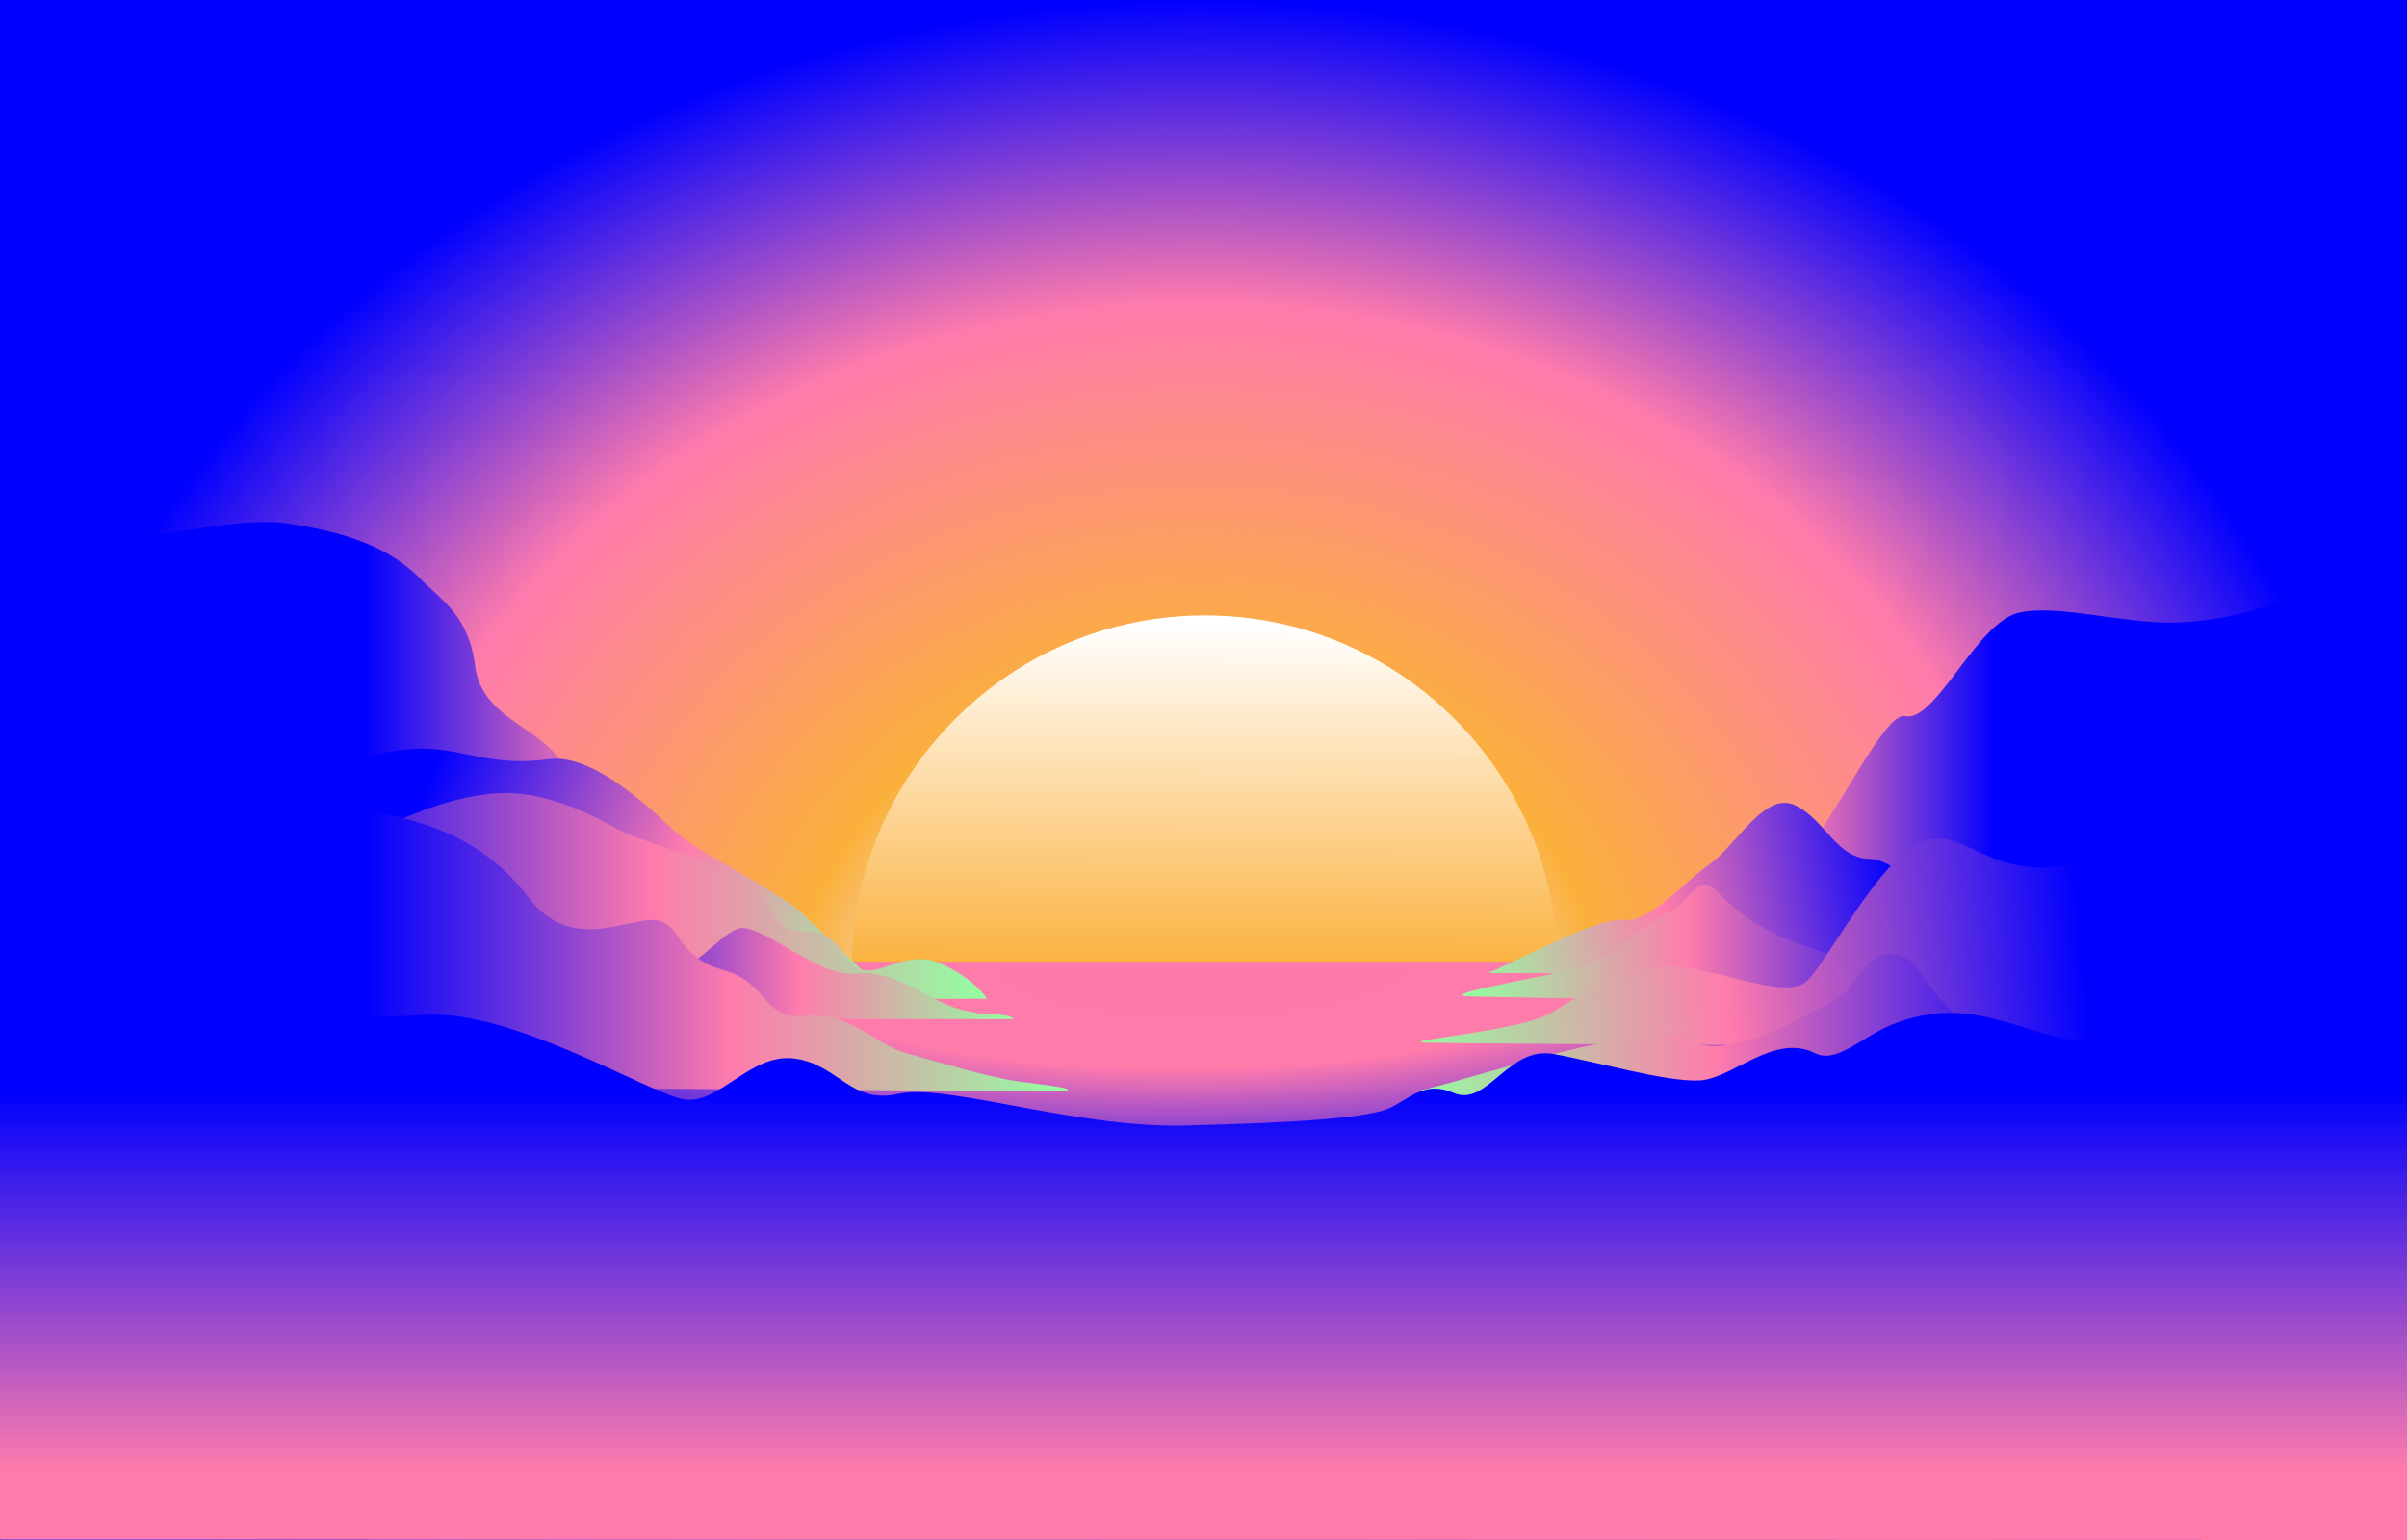 <?xml version="1.0" encoding="UTF-8" standalone="no"?><!DOCTYPE svg PUBLIC "-//W3C//DTD SVG 1.1//EN" "http://www.w3.org/Graphics/SVG/1.1/DTD/svg11.dtd"><svg width="100%" height="100%" viewBox="0 0 3000 1920" version="1.1" xmlns="http://www.w3.org/2000/svg" xmlns:xlink="http://www.w3.org/1999/xlink" xml:space="preserve" xmlns:serif="http://www.serif.com/" style="fill-rule:evenodd;clip-rule:evenodd;stroke-linejoin:round;stroke-miterlimit:2;"><rect x="0" y="0" width="3000" height="1920" fill="#808080" stroke="none"/><path id="Bg" d="M3000,1919.48l0,-1920l-3000,0.525l0,1920l3000,-0.525Z" style="fill:url(#_Radial1);"/><path id="sun" d="M1941.79,1207.26c-0,242.856 -197.168,440.023 -440.023,440.023c-242.856,0 -440.023,-197.167 -440.023,-440.023c-0,-242.855 197.167,-440.023 440.023,-440.023c242.855,0 440.023,197.168 440.023,440.023Z" style="fill:url(#_Linear2);"/><g id="ground"><rect id="ground1" serif:id="ground" x="0" y="1199.02" width="3000" height="720.451" style="fill:url(#_Radial3);"/><path id="hill_l_5" d="M0,1156.94l816.382,-0c0,-0 -88.626,-168.055 -119.185,-210.498c-30.527,-42.397 -97.129,-53.082 -105.035,-116.329c-7.906,-63.247 -43.713,-83.267 -66.63,-107.049c-41.047,-42.596 -98.212,-60.279 -168.52,-70.615c-91.917,-13.513 -273.409,58.808 -357.012,6.235l0,498.256Z" style="fill:url(#_Linear4);fill-rule:nonzero;"/><path id="hill_l_4" d="M248.4,1212.87l1.6,14.976l844.156,0.538l-101.666,-96.421c-67.764,-46.606 -121.394,-67.471 -156.988,-100.817c-36.551,-34.242 -100.59,-91.262 -151.008,-84.706c-98.24,12.775 -116.79,-29.821 -218.275,-5.157c-134.991,32.807 -203.484,207.494 -217.819,271.587Z" style="fill:url(#_Linear5);fill-rule:nonzero;"/><path id="hill_l_3" d="M617.481,989.159c-95.381,7.208 -189.436,71.57 -225.301,82.261c-128.771,38.387 -384.92,32.032 -392.18,36.657l0,141.09l1230.2,-3.995c-0,-0 -18.636,-28.8 -62.683,-45.741c-19.926,-7.664 -38.811,-2.153 -55.716,3.357c-20.464,6.671 -38.025,13.342 -51.013,-3.357c-23.718,-30.494 -33.882,-40.659 -66.07,-38.965c-32.188,1.695 -30.494,-45.741 -67.764,-66.07c-37.271,-20.33 -125.365,-44.047 -157.554,-60.988c-26.149,-13.763 -87.021,-49.153 -151.915,-44.249Z" style="fill:url(#_Linear6);fill-rule:nonzero;"/><path id="hill_l_2" d="M919.409,1157.92c-27.107,10.165 -63.53,65.223 -109.271,60.988c-45.741,-4.236 -106.729,51.671 -106.729,51.671l559.058,-0c-0,-0 2.411,-4.348 -21.177,-5.93c-0,-0 -11.081,2.718 -46.588,-6.777c-35.507,-9.494 -78.777,-49.976 -127.059,-44.046c-23.503,2.886 -52.825,-12.692 -79.861,-28.271c-24.83,-14.309 -47.733,-28.618 -62.419,-28.619c-2.172,-0.001 -4.162,0.312 -5.954,0.984Z" style="fill:url(#_Linear7);fill-rule:nonzero;"/><path id="hill_l_1" d="M0,1351.16c0,0 1312.46,10.632 1327.06,8.808c18.071,-2.259 -26.997,-7.806 -55.059,-11.294c-37.836,-4.704 -104.188,-25.412 -142.305,-35.576c-38.118,-10.165 -69.459,-51.671 -125.365,-46.589c-55.906,5.082 -44.894,-41.506 -104.188,-57.6c-59.294,-16.094 -50.823,-62.958 -88.094,-61.973c-37.271,0.985 -102.776,38.872 -153.599,-28.212c-50.691,-66.909 -115.346,-91.506 -184.931,-105.199c-109.741,-21.595 -473.514,-24.37 -473.514,-24.37l0,362.005Z" style="fill:url(#_Linear8);fill-rule:nonzero;"/><path id="hill_r_5" d="M2374.58,892.796c-39.343,-8.471 -150.097,288.419 -273.896,306.228l899.318,0l0,-546.283c0,-0 -124.418,118.95 -287.091,123.318c-68.136,1.83 -148.271,-23.379 -196.945,-12.103c-52.491,12.159 -103.449,137.008 -141.386,128.84Z" style="fill:url(#_Linear9);fill-rule:nonzero;"/><path id="hill_r_4" d="M2130.66,1077.62c-32.753,22.588 -73.412,72.283 -106.165,69.321c-32.752,-2.961 -109.553,39.102 -169.411,66.208l705.59,2.093l-9.51,-0.029c-77.005,-24.354 -178.006,-144.369 -219.47,-144.369c-42.917,-0 -55.341,-47.435 -93.74,-66.635c-4.545,-2.272 -9.054,-3.295 -13.534,-3.295c-33.37,0.004 -64.884,56.791 -93.76,76.706Z" style="fill:url(#_Linear10);fill-rule:nonzero;"/><path id="hill_r_2" d="M2076.93,1138.44c-40.658,20.329 -64.376,57.6 -116.329,70.023c-51.953,12.423 -175.16,32.635 -126.494,33.882c44.047,1.13 577.128,10.165 577.128,10.165c-0,-0 7.906,-40.659 -79.059,-53.082c-86.964,-12.424 -151.34,-45.177 -185.222,-81.317c-10.427,-11.122 -17.215,-15.399 -22.804,-15.398c-12.574,0.003 -19.073,21.654 -47.22,35.727Z" style="fill:url(#_Linear11);fill-rule:nonzero;"/><path id="hill_r_21" serif:id="hill_r_2" d="M2251.92,1223.15c-25.976,23.718 -106.164,-13.553 -160.376,-18.07c-54.211,-4.518 -117.459,31.623 -155.858,56.471c-38.401,24.847 -204.88,36.621 -156.424,38.399c36.175,1.328 932.805,6.461 1220.74,8.938l0,-349.149c-155.234,-5.483 -387.158,116.846 -439.321,121.21c-91.118,7.622 -117.12,-53.75 -168.58,-30.05c-51.46,23.7 -115.686,149.889 -140.178,172.251Z" style="fill:url(#_Linear12);fill-rule:nonzero;"/><path id="hill_r_1" d="M2291.36,1243.35c-29.364,16.94 -132.141,81.317 -186.352,54.211c-54.212,-27.106 -261.943,45.095 -326.4,59.858c-53.324,12.215 86.49,7.854 822.917,17.88c-22.856,-21.159 -132.78,-48.746 -213.036,-169.22c-10.204,-15.317 -24.813,-17.05 -34.234,-17.049c-27.838,0.004 -40.955,41.662 -62.895,54.32Z" style="fill:url(#_Linear13);fill-rule:nonzero;"/><path id="ground_f" d="M0,1919.48l3000,0.525l-0,-677.842c-5.218,-0.029 -242.744,52.111 -383.127,56.26c-88.967,2.63 -150.769,-64.285 -258.239,-21.131c-38.939,15.636 -69.143,49.222 -96.14,35.826c-51.953,-25.778 -102.812,31.984 -144.564,33.938c-41.754,1.954 -125.365,-22.842 -181.836,-33.007c-27.008,-4.861 -47.041,10.169 -65.164,25.2c-19.77,16.396 -37.269,32.793 -59.071,23.365c-41.788,-18.071 -59.859,14.682 -90.353,22.588c-30.493,7.906 -85.886,14.005 -243.952,18.07c-63.127,1.625 -131.491,-9.555 -192.692,-20.735c-71.416,-13.046 -133.081,-26.092 -165.296,-18.794c-59.824,13.553 -74.576,-37.27 -129.917,-44.046c-27.456,-3.362 -50.743,11.068 -72.617,25.497c-22.217,14.654 -42.977,29.309 -65.171,25.326c-44.047,-7.906 -212.91,-112.058 -322.253,-105.275c-299.043,18.55 -529.608,-41.027 -529.608,-41.027l-0,695.262Z" style="fill:url(#_Linear14);fill-rule:nonzero;"/></g><defs><radialGradient id="_Radial1" cx="0" cy="0" r="1" gradientUnits="userSpaceOnUse" gradientTransform="matrix(7.76765e-14,-1268.55,1485.66,2.949,1492.68,1268.03)"><stop offset="0" style="stop-color:#f3e7f0;stop-opacity:1"/><stop offset="0.18" style="stop-color:#f3e7f0;stop-opacity:1"/><stop offset="0.34" style="stop-color:#fbb03b;stop-opacity:1"/><stop offset="0.7" style="stop-color:#ff7bac;stop-opacity:1"/><stop offset="1" style="stop-color:#00f;stop-opacity:1"/></radialGradient><linearGradient id="_Linear2" x1="0" y1="0" x2="1" y2="0" gradientUnits="userSpaceOnUse" gradientTransform="matrix(-1.763,433.937,360.149,1.463,1501.76,780.521)"><stop offset="0" style="stop-color:#fff;stop-opacity:1"/><stop offset="1" style="stop-color:#fbb03b;stop-opacity:1"/></linearGradient><radialGradient id="_Radial3" cx="0" cy="0" r="1" gradientUnits="userSpaceOnUse" gradientTransform="matrix(1200.1,0,-65.945,290.289,1500,1207.26)"><stop offset="0" style="stop-color:#fd7aad;stop-opacity:1"/><stop offset="0.43" style="stop-color:#ff7bac;stop-opacity:1"/><stop offset="1" style="stop-color:#00f;stop-opacity:1"/></radialGradient><linearGradient id="_Linear4" x1="0" y1="0" x2="1" y2="0" gradientUnits="userSpaceOnUse" gradientTransform="matrix(-288.019,0,-0,-288.019,734.867,927.322)"><stop offset="0" style="stop-color:#ff7bac;stop-opacity:1"/><stop offset="0.97" style="stop-color:#00f;stop-opacity:1"/><stop offset="1" style="stop-color:#00f;stop-opacity:1"/></linearGradient><linearGradient id="_Linear5" x1="0" y1="0" x2="1" y2="0" gradientUnits="userSpaceOnUse" gradientTransform="matrix(582.775,232.658,-232.658,582.775,475.199,1120.64)"><stop offset="0" style="stop-color:#00f;stop-opacity:1"/><stop offset="0.52" style="stop-color:#ff7bac;stop-opacity:1"/><stop offset="1" style="stop-color:#92ffa1;stop-opacity:1"/></linearGradient><linearGradient id="_Linear6" x1="0" y1="0" x2="1" y2="0" gradientUnits="userSpaceOnUse" gradientTransform="matrix(870.775,0,0,870.775,359.421,1128.73)"><stop offset="0" style="stop-color:#00f;stop-opacity:1"/><stop offset="0.52" style="stop-color:#ff7bac;stop-opacity:1"/><stop offset="1" style="stop-color:#92ffa1;stop-opacity:1"/></linearGradient><linearGradient id="_Linear7" x1="0" y1="0" x2="1" y2="0" gradientUnits="userSpaceOnUse" gradientTransform="matrix(-559.127,0,-0,559.127,1262.54,1213.76)"><stop offset="0" style="stop-color:#92ffa1;stop-opacity:1"/><stop offset="0.48" style="stop-color:#ff7bac;stop-opacity:1"/><stop offset="1" style="stop-color:#00f;stop-opacity:1"/></linearGradient><linearGradient id="_Linear8" x1="0" y1="0" x2="1" y2="0" gradientUnits="userSpaceOnUse" gradientTransform="matrix(873.799,0,0,873.799,457.409,1157.92)"><stop offset="0" style="stop-color:#00f;stop-opacity:1"/><stop offset="0.52" style="stop-color:#ff7bac;stop-opacity:1"/><stop offset="1" style="stop-color:#92ffa1;stop-opacity:1"/></linearGradient><linearGradient id="_Linear9" x1="0" y1="0" x2="1" y2="0" gradientUnits="userSpaceOnUse" gradientTransform="matrix(247.341,4.26326e-14,0,247.341,2246.02,972.858)"><stop offset="0" style="stop-color:#ff7bac;stop-opacity:1"/><stop offset="0.97" style="stop-color:#00f;stop-opacity:1"/><stop offset="1" style="stop-color:#00f;stop-opacity:1"/></linearGradient><linearGradient id="_Linear10" x1="0" y1="0" x2="1" y2="0" gradientUnits="userSpaceOnUse" gradientTransform="matrix(548.893,-91.482,91.482,548.893,1819.74,1217.66)"><stop offset="0" style="stop-color:#92ffa1;stop-opacity:1"/><stop offset="0.48" style="stop-color:#ff7bac;stop-opacity:1"/><stop offset="1" style="stop-color:#00f;stop-opacity:1"/></linearGradient><linearGradient id="_Linear11" x1="0" y1="0" x2="1" y2="0" gradientUnits="userSpaceOnUse" gradientTransform="matrix(588.471,0,0,588.471,1822.95,1177.61)"><stop offset="0" style="stop-color:#92ffa1;stop-opacity:1"/><stop offset="0.48" style="stop-color:#ff7bac;stop-opacity:1"/><stop offset="1" style="stop-color:#00f;stop-opacity:1"/></linearGradient><linearGradient id="_Linear12" x1="0" y1="0" x2="1" y2="0" gradientUnits="userSpaceOnUse" gradientTransform="matrix(853.834,-77.929,77.929,853.834,1742.26,1259.77)"><stop offset="0" style="stop-color:#92ffa1;stop-opacity:1"/><stop offset="0.48" style="stop-color:#ff7bac;stop-opacity:1"/><stop offset="1" style="stop-color:#00f;stop-opacity:1"/></linearGradient><linearGradient id="_Linear13" x1="0" y1="0" x2="1" y2="0" gradientUnits="userSpaceOnUse" gradientTransform="matrix(796.052,0,0,796.052,1758.19,1285.13)"><stop offset="0" style="stop-color:#92ffa1;stop-opacity:1"/><stop offset="0.48" style="stop-color:#ff7bac;stop-opacity:1"/><stop offset="1" style="stop-color:#00f;stop-opacity:1"/></linearGradient><linearGradient id="_Linear14" x1="0" y1="0" x2="1" y2="0" gradientUnits="userSpaceOnUse" gradientTransform="matrix(2.89889e-14,-473.424,473.424,2.89889e-14,1555.48,1833.64)"><stop offset="0" style="stop-color:#ff7bac;stop-opacity:1"/><stop offset="1" style="stop-color:#00f;stop-opacity:1"/></linearGradient></defs></svg>